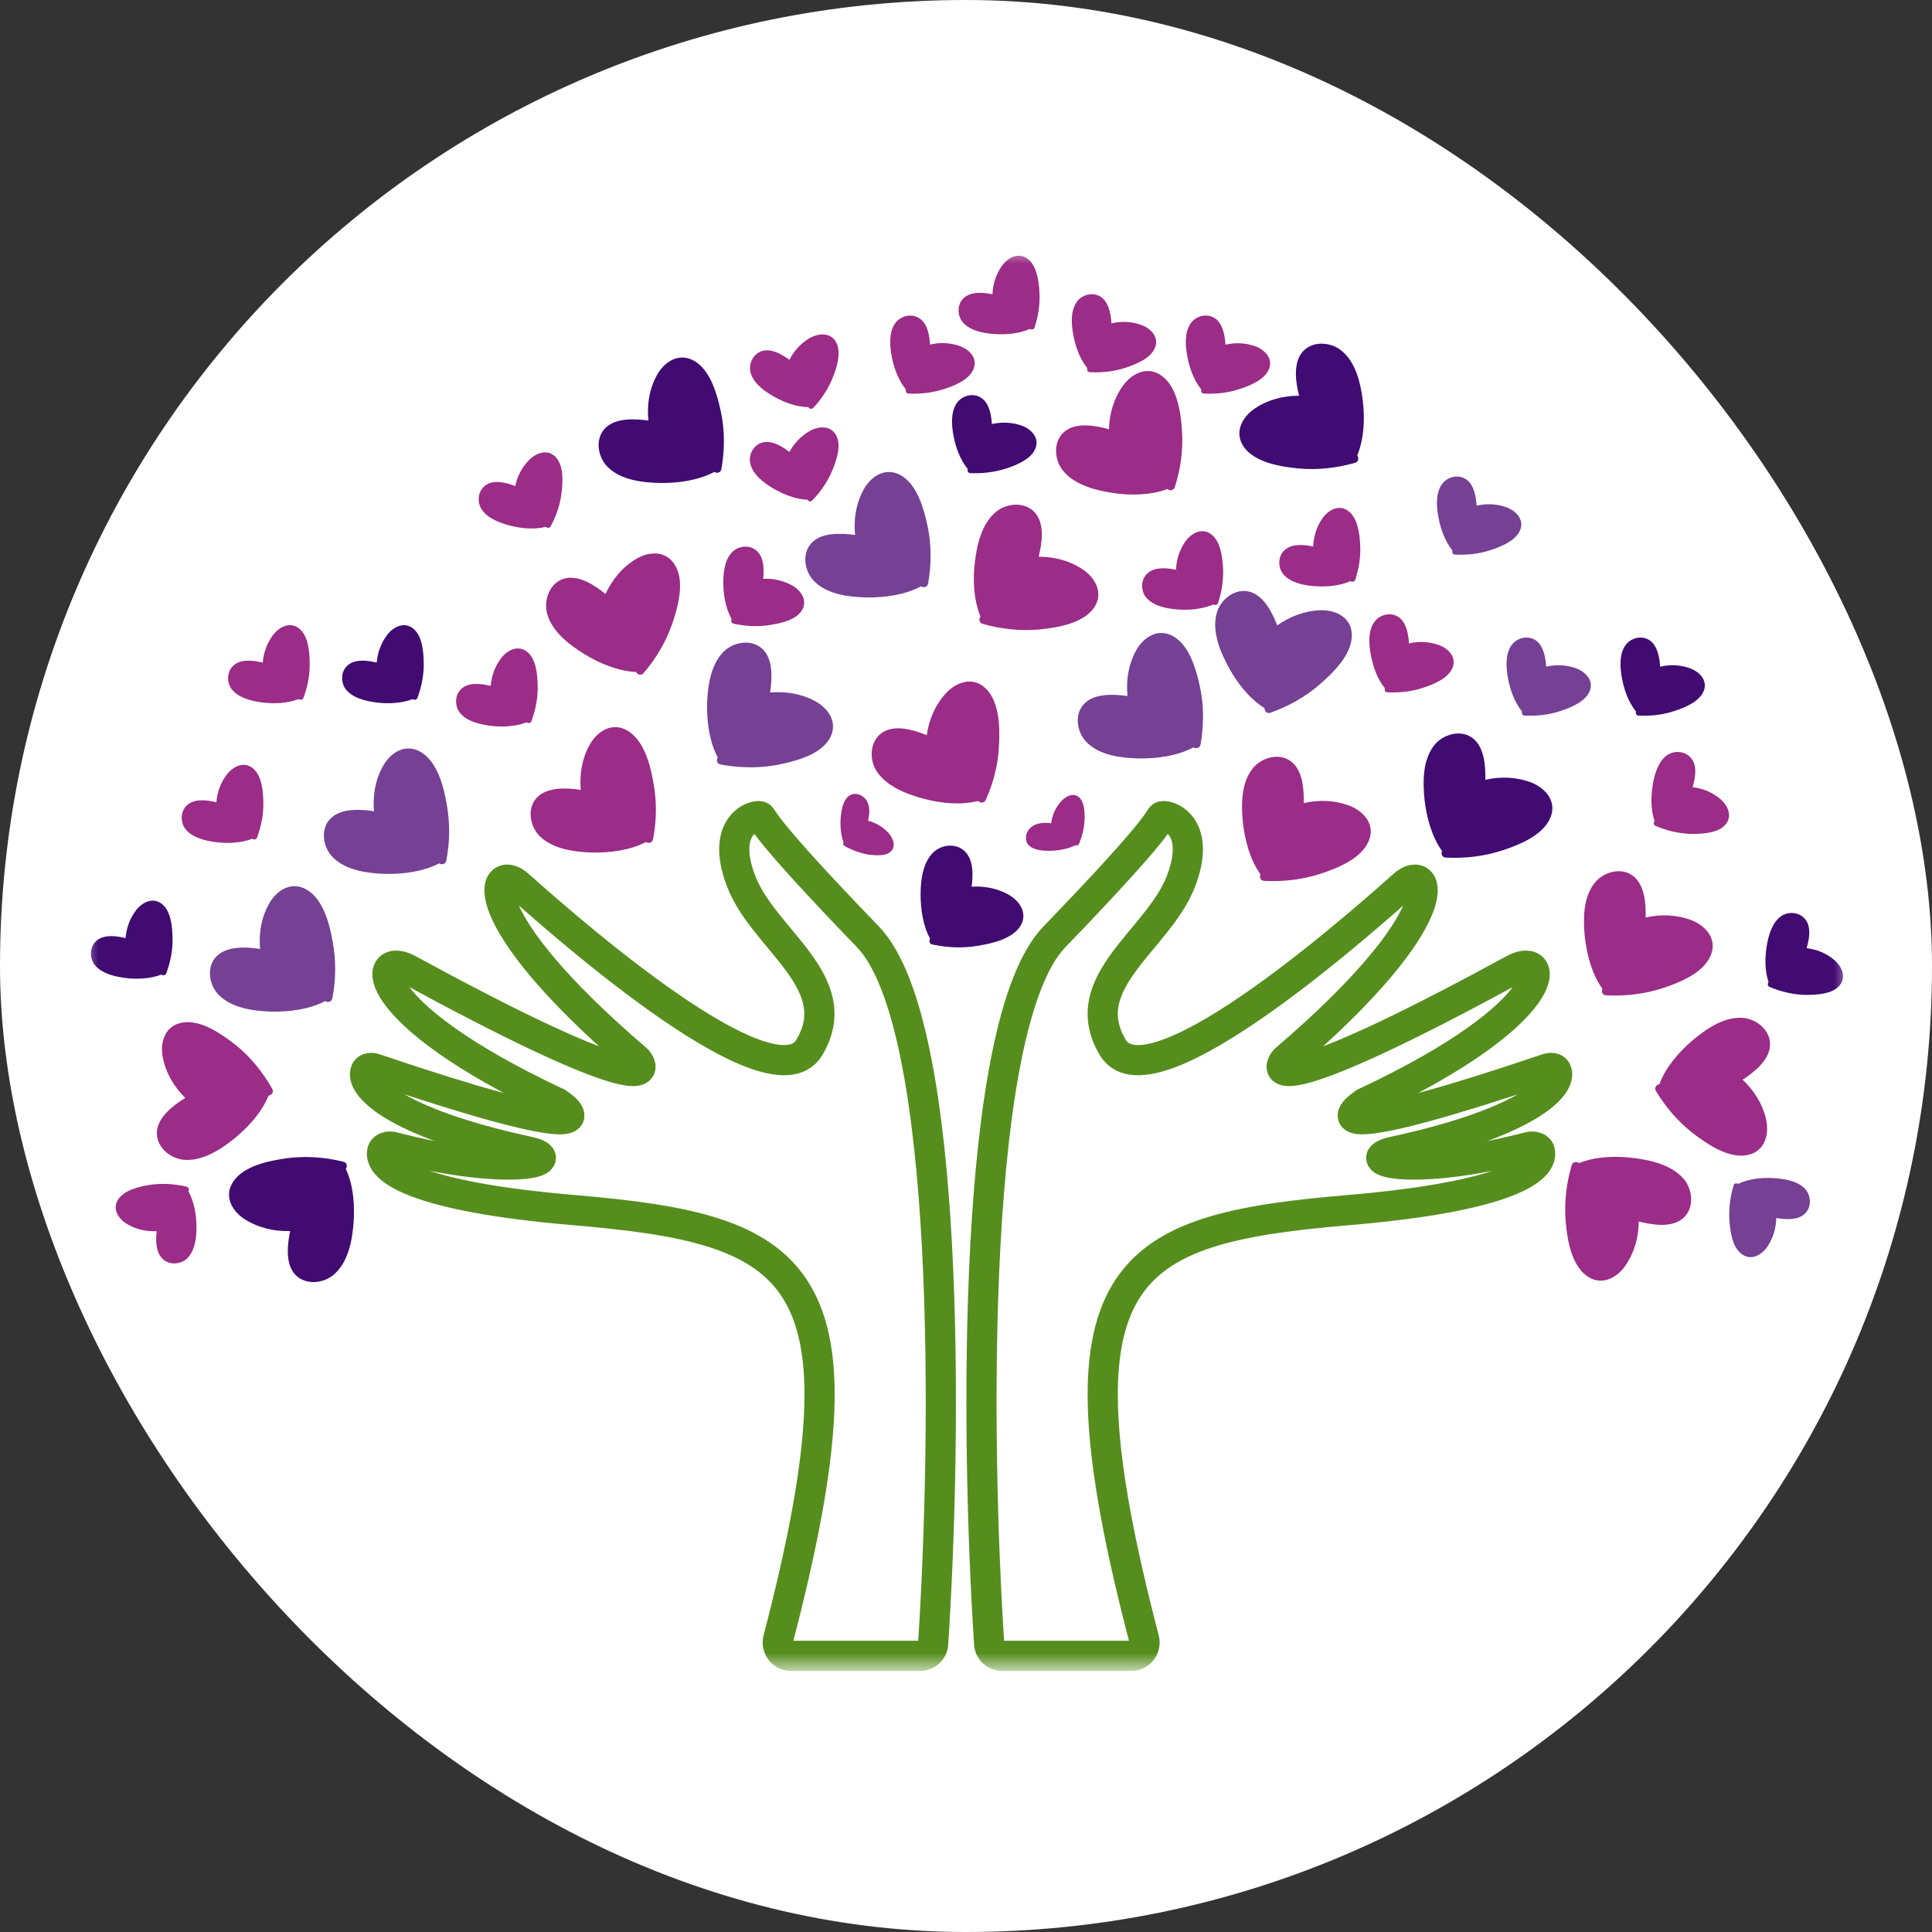 <svg width="128" height="128" viewBox="0 0 128 128" fill="none" xmlns="http://www.w3.org/2000/svg">
<rect x="0" y="0" width="128" height="128" fill="#333333" stroke="none"/>
<g clip-path="url(#clip0_935_577)">
<path d="M128 0H0V128H128V0Z" fill="white"/>
<mask id="mask0_935_577" style="mask-type:luminance" maskUnits="userSpaceOnUse" x="5" y="16" width="118" height="95">
<path d="M122.496 16.526H5.504V110.474H122.496V16.526Z" fill="white"/>
</mask>
<g mask="url(#mask0_935_577)">
<path d="M12.121 67.741C10.957 67.921 10.573 69.014 10.79 70.081C10.995 71.109 11.545 72.021 12.275 72.741C11.481 73.229 10.534 73.962 10.406 74.874C10.265 75.928 11.238 76.763 12.198 76.841C13.401 76.943 14.605 76.172 15.513 75.44C16.422 74.707 17.344 73.705 17.792 72.587C17.984 72.561 18.163 72.368 18.035 72.137C17.408 71.031 16.614 70.042 15.629 69.245C14.694 68.513 13.35 67.561 12.121 67.741Z" fill="#9B2C87"/>
<path d="M15.474 78.254C14.796 79.218 15.346 80.246 16.268 80.812C17.164 81.364 18.201 81.596 19.224 81.557C19.032 82.47 18.917 83.665 19.493 84.372C20.172 85.194 21.452 85.053 22.156 84.41C23.064 83.6 23.333 82.213 23.423 81.043C23.512 79.886 23.423 78.537 22.911 77.445C23.026 77.277 23 77.033 22.757 76.969C21.516 76.66 20.248 76.57 18.994 76.738C17.817 76.905 16.191 77.226 15.474 78.254Z" fill="#410B72"/>
<path d="M20.353 58.964C19.354 58.347 18.343 58.938 17.818 59.889C17.306 60.801 17.14 61.843 17.23 62.871C16.308 62.729 15.105 62.678 14.414 63.295C13.62 64.002 13.838 65.274 14.516 65.942C15.386 66.79 16.782 66.983 17.959 67.022C19.137 67.047 20.481 66.88 21.543 66.328C21.709 66.431 21.965 66.392 22.017 66.148C22.26 64.901 22.273 63.642 22.042 62.395C21.837 61.213 21.428 59.619 20.353 58.964Z" fill="#764095"/>
<path d="M27.904 49.839C26.905 49.222 25.894 49.813 25.369 50.764C24.857 51.676 24.691 52.718 24.78 53.746C23.859 53.604 22.655 53.553 21.964 54.17C21.171 54.877 21.388 56.149 22.067 56.817C22.937 57.665 24.332 57.858 25.51 57.897C26.688 57.922 28.032 57.755 29.094 57.203C29.26 57.306 29.516 57.267 29.567 57.023C29.811 55.776 29.823 54.517 29.593 53.27C29.388 52.088 28.979 50.494 27.904 49.839Z" fill="#764095"/>
<path d="M41.601 48.425C40.602 47.808 39.591 48.399 39.066 49.35C38.554 50.263 38.388 51.304 38.477 52.332C37.556 52.191 36.353 52.139 35.661 52.756C34.868 53.463 35.086 54.735 35.764 55.404C36.634 56.252 38.029 56.445 39.207 56.483C40.385 56.509 41.729 56.342 42.791 55.789C42.958 55.892 43.214 55.853 43.265 55.609C43.508 54.363 43.521 53.103 43.29 51.856C43.086 50.674 42.676 49.081 41.601 48.425Z" fill="#9B2C87"/>
<path d="M54.938 48.978C55.552 47.975 54.963 46.973 54.016 46.459C53.095 45.958 52.045 45.791 51.021 45.88C51.162 44.955 51.213 43.76 50.599 43.079C49.882 42.295 48.615 42.5 47.936 43.181C47.079 44.043 46.887 45.444 46.848 46.613C46.823 47.782 46.989 49.119 47.552 50.186C47.45 50.353 47.488 50.61 47.731 50.648C48.986 50.88 50.253 50.906 51.507 50.674C52.672 50.443 54.285 50.032 54.938 48.978Z" fill="#764095"/>
<path d="M67.61 61.341C68.096 60.544 67.597 59.709 66.816 59.272C66.061 58.848 65.203 58.693 64.371 58.745C64.474 57.999 64.499 57.023 63.975 56.457C63.373 55.802 62.349 55.956 61.811 56.496C61.133 57.177 60.992 58.321 60.992 59.272C60.992 60.223 61.146 61.315 61.619 62.189C61.543 62.331 61.568 62.536 61.773 62.575C62.797 62.793 63.834 62.832 64.845 62.652C65.779 62.498 67.085 62.189 67.61 61.341Z" fill="#410B72"/>
<path d="M65.331 45.636C64.499 44.801 63.385 45.148 62.655 45.945C61.951 46.716 61.542 47.692 61.401 48.708C60.531 48.348 59.379 48.027 58.572 48.464C57.638 48.978 57.548 50.25 58.06 51.06C58.7 52.088 60.031 52.602 61.158 52.91C62.297 53.219 63.641 53.36 64.806 53.065C64.947 53.206 65.203 53.232 65.305 53C65.83 51.844 66.137 50.623 66.188 49.35C66.252 48.181 66.214 46.523 65.331 45.636Z" fill="#9B2C87"/>
<path d="M105.089 84.5C106.023 85.22 107.085 84.732 107.7 83.832C108.289 82.971 108.57 81.956 108.57 80.927C109.479 81.159 110.669 81.339 111.412 80.786C112.269 80.156 112.18 78.884 111.578 78.139C110.797 77.201 109.428 76.866 108.25 76.725C107.085 76.571 105.729 76.609 104.615 77.059C104.461 76.943 104.205 76.956 104.129 77.201C103.77 78.421 103.629 79.668 103.732 80.94C103.834 82.11 104.09 83.742 105.089 84.5Z" fill="#9B2C87"/>
<path d="M115.738 76.532C116.89 76.326 117.248 75.208 117.005 74.154C116.775 73.126 116.199 72.24 115.456 71.533C116.237 71.019 117.171 70.26 117.261 69.348C117.376 68.294 116.378 67.484 115.418 67.433C114.202 67.369 113.037 68.165 112.141 68.924C111.245 69.682 110.362 70.697 109.939 71.828C109.747 71.867 109.581 72.059 109.709 72.278C110.362 73.37 111.194 74.334 112.192 75.105C113.139 75.825 114.509 76.751 115.738 76.532Z" fill="#9B2C87"/>
<path d="M113.317 63.346C113.804 62.279 113.074 61.367 112.076 60.969C111.09 60.596 110.041 60.557 109.029 60.789C109.055 59.85 108.953 58.668 108.249 58.077C107.442 57.396 106.201 57.768 105.625 58.527C104.882 59.491 104.882 60.904 104.997 62.061C105.125 63.218 105.458 64.528 106.162 65.505C106.085 65.685 106.149 65.929 106.405 65.942C107.685 66.007 108.94 65.865 110.156 65.467C111.257 65.107 112.805 64.49 113.317 63.346Z" fill="#9B2C87"/>
<path d="M102.694 54.221C103.181 53.154 102.451 52.242 101.453 51.844C100.467 51.471 99.418 51.432 98.406 51.664C98.432 50.725 98.329 49.543 97.626 48.952C96.819 48.271 95.578 48.643 95.001 49.402C94.259 50.366 94.259 51.779 94.374 52.936C94.502 54.093 94.835 55.404 95.539 56.38C95.462 56.56 95.526 56.804 95.782 56.817C97.062 56.882 98.317 56.74 99.533 56.342C100.633 55.982 102.182 55.365 102.694 54.221Z" fill="#410B72"/>
<path d="M90.663 55.763C91.149 54.696 90.42 53.784 89.421 53.386C88.436 53.013 87.386 52.974 86.375 53.206C86.401 52.267 86.298 51.085 85.594 50.494C84.788 49.813 83.546 50.185 82.97 50.944C82.228 51.908 82.228 53.321 82.343 54.478C82.471 55.635 82.804 56.946 83.508 57.922C83.431 58.102 83.495 58.346 83.751 58.359C85.031 58.423 86.285 58.282 87.501 57.884C88.602 57.524 90.151 56.907 90.663 55.763Z" fill="#9B2C87"/>
<path d="M89.561 42.154C89.599 40.971 88.588 40.406 87.5 40.431C86.45 40.457 85.465 40.843 84.62 41.434C84.287 40.56 83.724 39.493 82.853 39.223C81.842 38.902 80.844 39.724 80.601 40.65C80.293 41.832 80.818 43.13 81.381 44.171C81.932 45.199 82.751 46.279 83.775 46.909C83.775 47.114 83.929 47.307 84.172 47.217C85.375 46.793 86.476 46.176 87.436 45.341C88.332 44.57 89.522 43.4 89.561 42.154Z" fill="#764095"/>
<path d="M72.435 40.328C73.139 39.39 72.64 38.336 71.744 37.732C70.873 37.141 69.849 36.884 68.813 36.884C69.043 35.984 69.197 34.789 68.646 34.056C68.006 33.208 66.713 33.298 65.984 33.915C65.049 34.686 64.729 36.061 64.589 37.231C64.448 38.387 64.499 39.737 64.96 40.842C64.845 40.996 64.857 41.253 65.101 41.331C66.329 41.678 67.597 41.819 68.864 41.703C70.041 41.587 71.68 41.318 72.435 40.328Z" fill="#9B2C87"/>
<path d="M82.444 29.661C81.74 28.723 82.239 27.669 83.135 27.065C84.006 26.474 85.03 26.217 86.067 26.217C85.836 25.317 85.683 24.122 86.233 23.389C86.873 22.541 88.166 22.631 88.895 23.248C89.83 24.019 90.15 25.394 90.291 26.564C90.431 27.72 90.38 29.07 89.919 30.175C90.035 30.329 90.022 30.586 89.779 30.663C88.55 31.011 87.283 31.152 86.015 31.036C84.838 30.921 83.199 30.651 82.444 29.661Z" fill="#400B72"/>
<path d="M77.773 42.179C76.762 41.575 75.763 42.179 75.251 43.13C74.752 44.055 74.599 45.096 74.701 46.111C73.767 45.983 72.563 45.944 71.898 46.561C71.117 47.281 71.335 48.54 72.026 49.209C72.896 50.057 74.304 50.224 75.482 50.25C76.659 50.263 78.003 50.083 79.066 49.517C79.232 49.62 79.488 49.581 79.539 49.324C79.757 48.078 79.77 46.805 79.514 45.572C79.271 44.415 78.835 42.821 77.773 42.179Z" fill="#764095"/>
<path d="M59.724 31.512C58.713 30.908 57.715 31.512 57.203 32.463C56.703 33.388 56.55 34.429 56.652 35.444C55.718 35.316 54.515 35.277 53.849 35.894C53.068 36.614 53.286 37.873 53.977 38.542C54.847 39.39 56.255 39.557 57.433 39.583C58.611 39.596 59.955 39.416 61.017 38.85C61.183 38.953 61.439 38.914 61.491 38.657C61.708 37.411 61.721 36.138 61.465 34.905C61.222 33.748 60.787 32.154 59.724 31.512Z" fill="#764095"/>
<path d="M46.029 23.929C45.018 23.325 44.019 23.929 43.507 24.88C43.008 25.806 42.855 26.847 42.957 27.862C42.023 27.733 40.819 27.695 40.154 28.312C39.373 29.031 39.59 30.291 40.282 30.959C41.152 31.807 42.56 31.974 43.738 32C44.915 32.013 46.259 31.833 47.322 31.268C47.488 31.37 47.744 31.332 47.795 31.075C48.013 29.828 48.026 28.556 47.77 27.322C47.526 26.165 47.091 24.572 46.029 23.929Z" fill="#410B72"/>
<path d="M77.029 24.945C76.108 24.212 75.033 24.675 74.405 25.549C73.791 26.397 73.497 27.412 73.471 28.44C72.562 28.183 71.385 27.991 70.629 28.517C69.759 29.122 69.81 30.407 70.412 31.165C71.167 32.116 72.537 32.476 73.701 32.656C74.866 32.836 76.223 32.823 77.349 32.399C77.503 32.527 77.759 32.514 77.836 32.27C78.22 31.062 78.399 29.816 78.309 28.543C78.233 27.361 78.015 25.716 77.029 24.945Z" fill="#9B2C87"/>
<path d="M44.762 37.514C44.199 36.473 43.034 36.486 42.113 37.051C41.217 37.591 40.551 38.413 40.116 39.352C39.386 38.76 38.375 38.118 37.479 38.31C36.442 38.529 35.994 39.737 36.25 40.662C36.57 41.832 37.697 42.706 38.695 43.323C39.693 43.94 40.935 44.467 42.138 44.518C42.241 44.698 42.471 44.788 42.637 44.595C43.469 43.631 44.109 42.539 44.532 41.344C44.916 40.213 45.364 38.606 44.762 37.514Z" fill="#9B2C87"/>
<path d="M34.905 43.169C34.329 42.732 33.638 43.04 33.202 43.605C32.78 44.158 32.562 44.801 32.511 45.443C31.935 45.302 31.18 45.199 30.681 45.546C30.105 45.944 30.105 46.754 30.463 47.217C30.924 47.795 31.794 48.001 32.537 48.091C33.279 48.181 34.15 48.142 34.892 47.859C34.994 47.937 35.148 47.924 35.212 47.77C35.494 46.998 35.647 46.202 35.622 45.418C35.609 44.672 35.519 43.644 34.905 43.169Z" fill="#9B2C87"/>
<path d="M27.354 41.626C26.778 41.189 26.087 41.498 25.652 42.063C25.229 42.616 25.012 43.258 24.96 43.901C24.384 43.76 23.629 43.657 23.13 44.004C22.554 44.402 22.554 45.212 22.912 45.674C23.373 46.253 24.244 46.458 24.986 46.548C25.728 46.638 26.599 46.6 27.341 46.317C27.444 46.394 27.597 46.381 27.661 46.227C27.943 45.456 28.096 44.659 28.071 43.875C28.058 43.13 27.968 42.102 27.354 41.626Z" fill="#410B72"/>
<path d="M19.801 41.626C19.225 41.189 18.534 41.498 18.099 42.063C17.677 42.616 17.459 43.258 17.408 43.901C16.832 43.76 16.076 43.657 15.577 44.004C15.001 44.402 15.001 45.212 15.36 45.674C15.82 46.253 16.691 46.458 17.433 46.548C18.176 46.638 19.046 46.6 19.788 46.317C19.891 46.394 20.044 46.381 20.108 46.227C20.39 45.456 20.544 44.659 20.518 43.875C20.505 43.13 20.416 42.102 19.801 41.626Z" fill="#9B2C87"/>
<path d="M16.729 50.88C16.153 50.443 15.462 50.751 15.027 51.316C14.604 51.869 14.387 52.512 14.335 53.154C13.759 53.013 13.004 52.91 12.505 53.257C11.929 53.656 11.929 54.465 12.287 54.928C12.748 55.506 13.619 55.712 14.361 55.802C15.103 55.892 15.974 55.853 16.716 55.57C16.819 55.648 16.972 55.635 17.036 55.48C17.318 54.709 17.471 53.913 17.446 53.129C17.433 52.383 17.343 51.355 16.729 50.88Z" fill="#9B2C87"/>
<path d="M10.713 59.876C10.137 59.439 9.446 59.748 9.011 60.313C8.589 60.866 8.371 61.508 8.32 62.151C7.744 62.01 6.989 61.907 6.489 62.254C5.913 62.652 5.913 63.462 6.272 63.924C6.733 64.503 7.603 64.708 8.345 64.798C9.088 64.888 9.958 64.85 10.701 64.567C10.803 64.644 10.957 64.631 11.021 64.477C11.302 63.706 11.456 62.909 11.43 62.125C11.417 61.38 11.328 60.352 10.713 59.876Z" fill="#410B72"/>
<path d="M7.807 79.501C7.436 80.118 7.846 80.773 8.46 81.12C9.062 81.467 9.727 81.596 10.38 81.57C10.316 82.148 10.316 82.906 10.726 83.356C11.199 83.87 12.006 83.768 12.415 83.356C12.94 82.829 13.03 81.943 13.017 81.21C13.004 80.465 12.863 79.616 12.479 78.922C12.543 78.82 12.505 78.653 12.351 78.614C11.545 78.434 10.739 78.383 9.945 78.498C9.215 78.614 8.204 78.845 7.807 79.501Z" fill="#9B2C87"/>
<path d="M36.801 30.265C36.289 29.751 35.559 29.97 35.06 30.471C34.574 30.959 34.266 31.563 34.138 32.206C33.588 31.987 32.858 31.795 32.308 32.065C31.681 32.386 31.578 33.183 31.873 33.684C32.244 34.326 33.089 34.635 33.806 34.828C34.522 35.008 35.393 35.098 36.161 34.905C36.25 34.995 36.417 35.008 36.493 34.853C36.877 34.134 37.133 33.362 37.21 32.579C37.3 31.846 37.338 30.818 36.801 30.265Z" fill="#9B2C87"/>
<path d="M53.145 40.405C53.504 39.788 53.094 39.133 52.48 38.786C51.878 38.452 51.2 38.31 50.56 38.349C50.624 37.771 50.624 37.012 50.202 36.562C49.728 36.048 48.922 36.151 48.512 36.575C47.987 37.102 47.91 37.989 47.923 38.734C47.936 39.48 48.09 40.328 48.474 41.022C48.41 41.125 48.448 41.292 48.602 41.318C49.408 41.498 50.214 41.536 51.008 41.408C51.75 41.292 52.761 41.074 53.145 40.405Z" fill="#9B2C87"/>
<path d="M55.386 22.657C55.027 22.027 54.259 22.053 53.645 22.4C53.043 22.747 52.595 23.261 52.301 23.839C51.827 23.492 51.175 23.107 50.573 23.235C49.882 23.389 49.575 24.135 49.728 24.687C49.92 25.407 50.65 25.921 51.303 26.294C51.955 26.654 52.762 26.962 53.555 26.975C53.619 27.078 53.773 27.142 53.888 27.014C54.451 26.41 54.887 25.741 55.181 24.996C55.45 24.315 55.757 23.325 55.386 22.657Z" fill="#9B2C87"/>
<path d="M64.512 24.417C64.768 23.749 64.256 23.171 63.591 22.927C62.938 22.695 62.259 22.682 61.619 22.824C61.581 22.233 61.453 21.487 60.967 21.127C60.403 20.703 59.635 20.947 59.303 21.423C58.88 22.027 58.944 22.914 59.085 23.646C59.226 24.379 59.52 25.189 60.019 25.805C59.981 25.921 60.032 26.075 60.199 26.075C61.018 26.114 61.824 26.011 62.579 25.767C63.283 25.535 64.243 25.137 64.512 24.417Z" fill="#9B2C87"/>
<path d="M68.608 29.687C68.864 29.019 68.352 28.44 67.686 28.196C67.034 27.965 66.355 27.952 65.715 28.093C65.677 27.502 65.549 26.757 65.062 26.397C64.499 25.973 63.731 26.217 63.398 26.692C62.976 27.296 63.04 28.183 63.181 28.916C63.322 29.648 63.616 30.458 64.115 31.075C64.077 31.191 64.128 31.345 64.294 31.345C65.114 31.383 65.92 31.28 66.675 31.036C67.379 30.805 68.339 30.407 68.608 29.687Z" fill="#410B72"/>
<path d="M59.073 56.355C59.367 55.995 59.15 55.455 58.766 55.082C58.394 54.723 57.946 54.478 57.511 54.376C57.601 53.977 57.665 53.45 57.422 53.052C57.14 52.589 56.59 52.499 56.282 52.705C55.886 52.962 55.758 53.566 55.706 54.093C55.655 54.62 55.681 55.249 55.886 55.802C55.834 55.866 55.847 55.982 55.95 56.046C56.474 56.342 57.025 56.535 57.562 56.625C58.062 56.676 58.766 56.74 59.073 56.355Z" fill="#9B2C87"/>
<path d="M71.423 52.769C71.026 52.512 70.514 52.795 70.194 53.219C69.874 53.63 69.695 54.093 69.644 54.542C69.234 54.491 68.697 54.491 68.338 54.787C67.916 55.121 67.878 55.673 68.121 55.956C68.428 56.316 69.042 56.38 69.567 56.367C70.092 56.355 70.719 56.265 71.257 55.995C71.321 56.033 71.436 56.02 71.487 55.905C71.718 55.352 71.846 54.787 71.858 54.247C71.871 53.746 71.833 53.039 71.423 52.769Z" fill="#9B2C87"/>
<path d="M55.398 28.839C55.052 28.196 54.284 28.209 53.67 28.543C53.068 28.877 52.607 29.379 52.3 29.944C51.839 29.584 51.187 29.186 50.585 29.301C49.894 29.43 49.561 30.175 49.715 30.741C49.894 31.461 50.611 32 51.251 32.373C51.891 32.746 52.697 33.08 53.491 33.106C53.555 33.208 53.708 33.273 53.811 33.157C54.387 32.566 54.835 31.898 55.142 31.165C55.423 30.497 55.756 29.52 55.398 28.839Z" fill="#9B2C87"/>
<path d="M80.218 35.38C79.629 34.956 78.938 35.303 78.528 35.881C78.132 36.447 77.94 37.102 77.914 37.745C77.338 37.629 76.57 37.552 76.097 37.925C75.533 38.349 75.572 39.159 75.943 39.596C76.429 40.161 77.3 40.328 78.042 40.38C78.784 40.431 79.655 40.367 80.385 40.045C80.487 40.11 80.653 40.097 80.704 39.943C80.96 39.159 81.076 38.362 81.025 37.578C80.986 36.845 80.845 35.817 80.218 35.38Z" fill="#9B2C87"/>
<path d="M89.306 33.838C88.717 33.414 88.026 33.761 87.616 34.339C87.22 34.905 87.028 35.56 87.002 36.203C86.426 36.087 85.658 36.01 85.184 36.383C84.621 36.807 84.66 37.617 85.031 38.053C85.517 38.619 86.388 38.786 87.13 38.837C87.872 38.889 88.743 38.825 89.472 38.503C89.575 38.568 89.741 38.555 89.792 38.401C90.048 37.617 90.164 36.82 90.112 36.036C90.074 35.303 89.933 34.275 89.306 33.838Z" fill="#9B2C87"/>
<path d="M68.058 17.131C67.469 16.706 66.778 17.053 66.368 17.632C65.972 18.197 65.78 18.853 65.754 19.495C65.178 19.38 64.41 19.303 63.936 19.675C63.373 20.099 63.412 20.909 63.783 21.346C64.269 21.912 65.14 22.079 65.882 22.13C66.624 22.181 67.495 22.117 68.224 21.796C68.327 21.86 68.493 21.847 68.544 21.693C68.8 20.909 68.916 20.112 68.864 19.328C68.826 18.596 68.685 17.567 68.058 17.131Z" fill="#9B2C87"/>
<path d="M84.083 24.43C84.339 23.762 83.827 23.184 83.162 22.94C82.509 22.708 81.831 22.683 81.191 22.837C81.152 22.246 81.024 21.5 80.551 21.128C79.987 20.703 79.219 20.935 78.887 21.423C78.464 22.027 78.528 22.914 78.669 23.646C78.81 24.379 79.091 25.189 79.591 25.806C79.552 25.921 79.603 26.076 79.77 26.076C80.589 26.114 81.395 26.024 82.151 25.767C82.855 25.536 83.815 25.137 84.083 24.43Z" fill="#9B2C87"/>
<path d="M76.531 23.017C76.787 22.349 76.275 21.77 75.609 21.526C74.956 21.295 74.278 21.269 73.638 21.423C73.599 20.832 73.471 20.087 72.998 19.714C72.435 19.29 71.667 19.521 71.334 20.01C70.911 20.614 70.975 21.5 71.116 22.233C71.257 22.965 71.539 23.775 72.038 24.392C71.999 24.508 72.051 24.662 72.217 24.662C73.036 24.701 73.843 24.611 74.598 24.354C75.302 24.122 76.262 23.724 76.531 23.017Z" fill="#9B2C87"/>
<path d="M100.722 35.097C100.978 34.429 100.466 33.851 99.8 33.607C99.148 33.375 98.469 33.35 97.829 33.504C97.791 32.913 97.663 32.167 97.189 31.795C96.626 31.37 95.858 31.602 95.525 32.09C95.103 32.694 95.167 33.581 95.308 34.313C95.448 35.046 95.73 35.856 96.229 36.473C96.191 36.588 96.242 36.742 96.408 36.742C97.228 36.781 98.034 36.691 98.789 36.434C99.493 36.203 100.453 35.804 100.722 35.097Z" fill="#764095"/>
<path d="M96.243 44.222C96.499 43.554 95.987 42.976 95.322 42.732C94.669 42.5 93.991 42.475 93.351 42.629C93.312 42.038 93.184 41.292 92.711 40.92C92.147 40.495 91.379 40.727 91.047 41.215C90.624 41.819 90.688 42.706 90.829 43.438C90.97 44.171 91.251 44.981 91.751 45.598C91.712 45.713 91.763 45.867 91.93 45.867C92.749 45.906 93.555 45.816 94.311 45.559C95.015 45.328 95.975 44.929 96.243 44.222Z" fill="#9B2C87"/>
<path d="M105.331 45.764C105.587 45.096 105.075 44.518 104.41 44.274C103.757 44.042 103.079 44.017 102.439 44.171C102.4 43.58 102.272 42.834 101.799 42.462C101.235 42.037 100.467 42.269 100.135 42.757C99.712 43.361 99.776 44.248 99.917 44.98C100.058 45.713 100.339 46.523 100.839 47.14C100.8 47.255 100.851 47.41 101.018 47.41C101.837 47.448 102.643 47.358 103.399 47.101C104.103 46.87 105.063 46.471 105.331 45.764Z" fill="#764095"/>
<path d="M112.882 45.764C113.138 45.096 112.626 44.518 111.961 44.274C111.308 44.042 110.629 44.017 109.989 44.171C109.951 43.58 109.823 42.834 109.349 42.462C108.786 42.037 108.018 42.269 107.685 42.757C107.263 43.361 107.327 44.248 107.468 44.98C107.609 45.713 107.89 46.523 108.389 47.14C108.351 47.255 108.402 47.41 108.569 47.41C109.388 47.448 110.194 47.358 110.949 47.101C111.653 46.87 112.613 46.471 112.882 45.764Z" fill="#410B72"/>
<path d="M114.316 54.632C114.79 54.093 114.496 53.373 113.958 52.923C113.42 52.473 112.793 52.229 112.14 52.152C112.307 51.587 112.448 50.841 112.115 50.327C111.731 49.736 110.924 49.697 110.451 50.032C109.849 50.456 109.606 51.317 109.491 52.049C109.376 52.782 109.363 53.656 109.619 54.401C109.542 54.491 109.542 54.658 109.696 54.722C110.451 55.044 111.244 55.224 112.038 55.249C112.78 55.249 113.817 55.211 114.316 54.632Z" fill="#9B2C87"/>
<path d="M121.869 65.299C122.343 64.76 122.048 64.04 121.511 63.59C120.973 63.14 120.346 62.896 119.693 62.819C119.859 62.254 120 61.508 119.667 60.994C119.283 60.403 118.477 60.364 118.003 60.698C117.402 61.123 117.159 61.984 117.043 62.716C116.928 63.449 116.915 64.323 117.171 65.068C117.095 65.158 117.095 65.325 117.248 65.389C118.003 65.711 118.797 65.891 119.591 65.916C120.333 65.916 121.37 65.878 121.869 65.299Z" fill="#410B72"/>
<path d="M115.43 83.112C116.032 83.523 116.71 83.164 117.107 82.572C117.491 81.994 117.67 81.339 117.683 80.696C118.259 80.799 119.027 80.85 119.5 80.478C120.051 80.041 120 79.231 119.616 78.794C119.129 78.241 118.246 78.1 117.491 78.049C116.748 78.01 115.878 78.087 115.161 78.434C115.059 78.37 114.892 78.383 114.854 78.537C114.624 79.321 114.521 80.118 114.585 80.915C114.636 81.66 114.79 82.688 115.43 83.112Z" fill="#764095"/>
<path d="M69.862 62.061C64.319 67.819 64.639 95.18 65.535 108.906C65.561 109.356 65.932 109.703 66.393 109.703H74.969C75.532 109.703 75.942 109.15 75.801 108.598C69.375 83.973 74.38 81.442 89.369 80.169C99.942 79.27 102.22 77.445 102.028 76.314C101.977 75.992 101.593 75.915 101.286 75.992C93.401 78.049 89.715 76.866 92.364 76.288C101.414 74.334 103.526 71.867 103.116 70.942C103.014 70.723 102.732 70.723 102.502 70.8C88.793 75.44 88.665 74.283 90.38 73.088C90.419 73.062 90.457 73.036 90.508 73.023C103.385 66.97 102.668 62.922 100.3 64.22C86.438 71.777 84.326 71.494 85.03 70.35C85.068 70.286 85.119 70.235 85.171 70.183C96.435 60.544 94.719 57.113 93.017 58.617C91.302 60.12 76.3 73.705 73.727 69.399C71.155 65.094 76.723 62.292 78.233 58.411C79.731 54.53 77.158 53.887 76.953 54.105C76.723 54.311 76.94 54.735 69.862 62.061Z" stroke="#558E1D" stroke-width="2"/>
<path d="M57.497 62.061C63.039 67.819 62.719 95.18 61.823 108.906C61.797 109.356 61.426 109.703 60.965 109.703H52.389C51.826 109.703 51.417 109.15 51.557 108.598C57.983 83.973 52.978 81.442 37.977 80.169C27.404 79.27 25.125 77.445 25.317 76.314C25.369 75.992 25.753 75.915 26.06 75.992C33.945 78.049 37.631 76.866 34.981 76.288C25.932 74.334 23.82 71.867 24.229 70.942C24.332 70.723 24.613 70.723 24.844 70.8C38.553 75.44 38.681 74.283 36.965 73.088C36.927 73.062 36.889 73.036 36.837 73.023C23.961 66.97 24.677 62.922 27.045 64.22C40.908 71.777 43.02 71.494 42.316 70.35C42.277 70.286 42.226 70.235 42.175 70.183C30.911 60.544 32.626 57.113 34.329 58.617C36.044 60.12 51.045 73.705 53.618 69.399C56.191 65.094 50.623 62.292 49.113 58.411C47.615 54.53 50.188 53.887 50.393 54.105C50.636 54.311 50.418 54.735 57.497 62.061Z" stroke="#558E1D" stroke-width="2"/>
</g>
</g>
<defs>
<clipPath id="clip0_935_577">
<rect width="128" height="128" rx="64" fill="white"/>
</clipPath>
</defs>
</svg>
